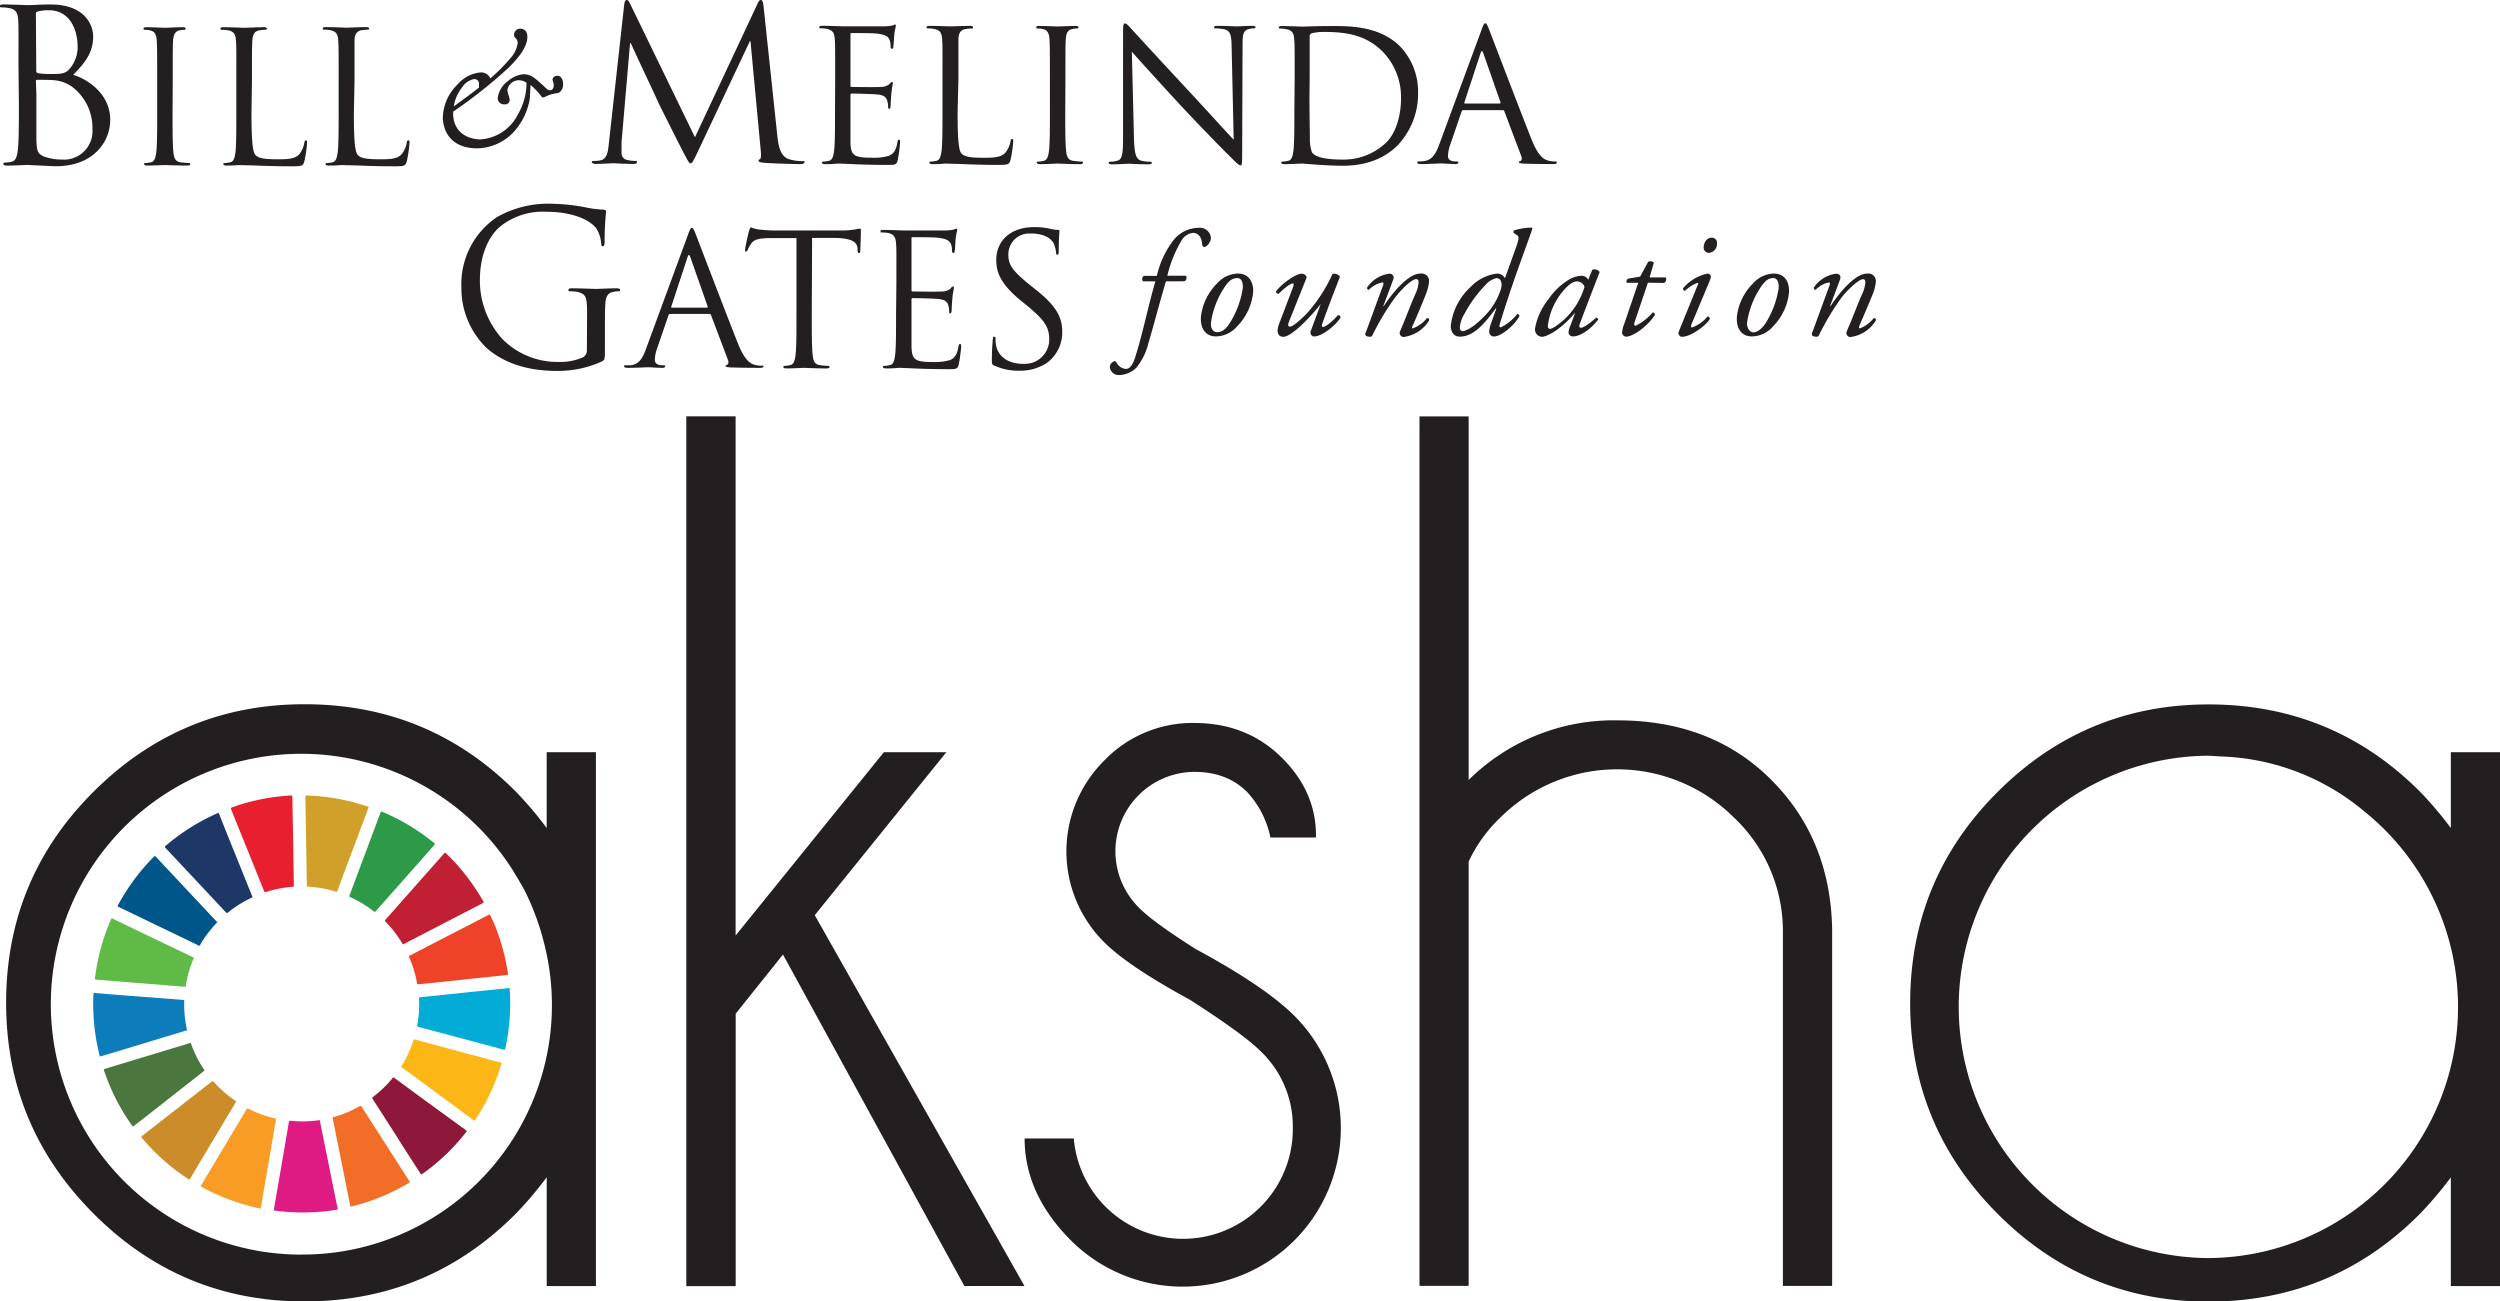 <svg xmlns="http://www.w3.org/2000/svg" viewBox="0 0 676.3 352.06"><defs><style>.cls-1,.cls-2{fill:#231f20;}.cls-1{fill-rule:evenodd;}.cls-3{fill:#cd8c2a;}.cls-4{fill:#4a773d;}.cls-5{fill:#f26e26;}.cls-6{fill:#df1a82;}.cls-7{fill:#0c7dba;}.cls-8{fill:#d0a02a;}.cls-9{fill:#f89c26;}.cls-10{fill:#60ba46;}.cls-11{fill:#1d3767;}.cls-12{fill:#fcb615;}.cls-13{fill:#8e1839;}.cls-14{fill:#2d9a48;}.cls-15{fill:#c12034;}.cls-16{fill:#e81f2f;}.cls-17{fill:#ee4328;}.cls-18{fill:#005689;}.cls-19{fill:#02acd7;}</style></defs><title>logo</title><g id="Layer_2" data-name="Layer 2"><g id="Layer_1-2" data-name="Layer 1"><g id="Layer_2-2" data-name="Layer 2-2"><path class="cls-1" d="M158.76,94.71a2.11,2.11,0,0,1-1.15,2,15.59,15.59,0,0,1-6.57,1.2,20.94,20.94,0,0,1-15.11-6.17,23.49,23.49,0,0,1-6.11-16c0-6.74,2.37-12,5.72-14.64a18.41,18.41,0,0,1,12.34-3.81c7.43,0,12.1,2.48,13.54,4.67a8.88,8.88,0,0,1,1.21,3.82c0,.5.12.86.41.86s.52-.29.52-1.22a77.17,77.17,0,0,1,.4-8.19c0-.23-.11-.45-.7-.52a27,27,0,0,1-4.66-.58,52.44,52.44,0,0,0-8.83-1,28.2,28.2,0,0,0-15.33,3.6,21.8,21.8,0,0,0-9.62,19,22.46,22.46,0,0,0,6.85,16.44c6.4,5.59,14.59,6.17,19,6.17a28.43,28.43,0,0,0,12.21-2.59c.7-.41.76-.52.76-3.13V88.25c0-2.41,0-4.14.11-6s.57-3,2.14-3.29a8.58,8.58,0,0,1,1.44-.17c.23,0,.46-.12.46-.34s-.3-.46-.93-.46c-1.8,0-5.4.18-5.65.18s-3.92-.18-6.51-.18c-.63,0-.92.1-.92.46s.22.34.45.34a11.7,11.7,0,0,1,2,.17c2.3.64,2.59,1.27,2.59,6Z"></path><path class="cls-1" d="M174.84,94.15c-.9,2.48-1.8,4.35-4.15,4.66h-1.44c-.36,0-.43.11-.43.3s.28.4.93.4c2.32,0,5-.16,5.58-.16s2.68.16,3.87.16c.43,0,.73-.11.73-.4s-.14-.3-.5-.3h-.49c-.84,0-1.8-.45-1.8-1.44a10.4,10.4,0,0,1,.69-3.31l3-8.74a.5.5,0,0,1,.48-.4h10.58c.25,0,.34.11.45.31l4.59,12.14c.3.79,0,1.24-.29,1.35s-.36.14-.36.34.56.29,1.49.34c3.4.11,7,.11,7.75.11s1-.11,1-.4-.23-.18-.5-.18a6.63,6.63,0,0,1-2-.28c-1-.31-2.48-1.1-4.26-5.4-3-7.52-10.8-27.92-11.51-29.81-.6-1.53-.8-1.8-1.08-1.8s-.51.31-1.08,1.93Zm6.91-10.92c-.14,0-.23-.09-.14-.34L186,69.54c.25-.74.48-.74.74,0l4.69,13.35c0,.2,0,.34-.2.34Z"></path><path class="cls-1" d="M219.69,64.36h6.24c4.73.11,5.86,1.24,6.06,2.72v.55c0,.69.14.83.4.83s.34-.2.34-.63.16-4,.16-5.39c0-.29,0-.6-.25-.6-.47.06-.93.15-1.39.25a24.18,24.18,0,0,1-3.51.26H209.22c-.6,0-2.49-.11-3.91-.26a8.5,8.5,0,0,1-2.17-.59c-.2,0-.4.65-.51.94s-1.08,4.65-1.08,5.14.09.45.26.45.34-.11.48-.5a8.78,8.78,0,0,1,.85-1.53c.79-1.19,2-1.53,5-1.59h7.32V85.26c0,4.75,0,8.65-.25,10.8-.2,1.43-.45,2.51-1.44,2.71a6.59,6.59,0,0,1-1.47.2c-.31,0-.4.14-.4.31s.25.39.79.39c1.48,0,4.59-.16,4.84-.16s3.37.16,6.08.16c.54,0,.79-.16.79-.39s-.1-.31-.39-.31a18.47,18.47,0,0,1-2.23-.2c-1.48-.2-1.8-1.28-1.93-2.71-.25-2.07-.25-6-.25-10.8Z"></path><path class="cls-1" d="M242.4,85.26c0,4.75,0,8.65-.25,10.8-.2,1.43-.43,2.51-1.42,2.71a6.85,6.85,0,0,1-1.49.2c-.29,0-.4.14-.4.31s.25.39.79.39,1.8,0,2.86-.11a10.27,10.27,0,0,1,2,0c1.44,0,4.75.31,12.22.31,1.92,0,2.32,0,2.66-1.3a48.14,48.14,0,0,0,.65-4.78c0-.34,0-.74-.29-.74s-.36.2-.45.74c-.34,2-.94,3-2.23,3.6a14.65,14.65,0,0,1-4.75.54c-4.84,0-5.58-.65-5.72-4.05V81a.31.31,0,0,1,.26-.35h.08c.85,0,5.74.09,7.07.26,1.93.19,2.38,1,2.57,1.79a5,5,0,0,1,.2,1.62c0,.25.09.45.34.45s.34-.54.34-.93.11-2.18.2-3.17c.15-1.64.4-2.46.4-2.77s0-.39-.25-.39-.4.25-.74.64a3.6,3.6,0,0,1-2.32.7c-1.19.11-7.2,0-7.86,0-.25,0-.29-.14-.29-.48V64.65c0-.34,0-.49.29-.49.54,0,5.93,0,6.78.15,2.66.3,3.15.9,3.6,1.67a5.51,5.51,0,0,1,.28,1.8c0,.39.11.65.4.65s.31-.29.34-.54c.11-.6.2-2.77.25-3.26.15-1.38.4-2,.4-2.34s0-.43-.2-.43-.45.2-.68.23a12.9,12.9,0,0,1-2.14.26H244.56c-.36,0-3.34-.15-5.57-.15-.54,0-.79,0-.79.4s.19.29.39.29a9.34,9.34,0,0,1,1.67.14c1.64.36,2,1.15,2.14,2.82s.09,3,.09,10.67Z"></path><path class="cls-1" d="M275.7,100.28a13,13,0,0,0,7.45-2.07,10.26,10.26,0,0,0,4.21-8.27c0-4-1.39-7-7.2-11.62l-1.38-1.08c-4.64-3.81-6-5.4-6-8.31a5.62,5.62,0,0,1,5.46-5.76c.21,0,.42,0,.62,0,4.53,0,5.88,2.09,6.17,2.63a8.36,8.36,0,0,1,.65,2.46c0,.4.09.65.39.65s.34-.34.34-1.13c0-3.37.2-5,.2-5.24s-.11-.36-.48-.36a8.37,8.37,0,0,1-1.8-.23,18.62,18.62,0,0,0-4.59-.51c-6.28,0-10.23,3.6-10.23,8.91,0,3.34,1.18,6.42,6.42,10.79l2.23,1.8c4.24,3.6,5.68,5.4,5.68,8.9a6.59,6.59,0,0,1-6.58,6.59l-.49,0c-3.31,0-6.56-1.39-7.32-5a9,9,0,0,1-.14-1.8c0-.37,0-.54-.34-.54s-.35.26-.4.8-.25,2.77-.25,5.23c0,1.35,0,1.55.74,1.8A15,15,0,0,0,275.7,100.28Z"></path><path class="cls-1" d="M320.44,76.09a1.1,1.1,0,0,0,.41-1.49h-5.07a33.72,33.72,0,0,1,3.79-9.43A4.09,4.09,0,0,1,322.74,63c1.06,0,2.35.74,2.48,3.16a.63.63,0,0,0,.56.65c.65,0,1.8-1.26,1.8-2.52a3,3,0,0,0-3.33-2.66,8.76,8.76,0,0,0-6.8,3.35,24.87,24.87,0,0,0-4.5,9.64h-3.47a1,1,0,0,0-.34,1.41.35.35,0,0,0,.05.08h3.37c-1.95,6.6-3.28,13.56-5.4,20.33-.84,2.75-1.8,3.36-2.55,3.36a3.07,3.07,0,0,1-2.43-1.49c-.33-.54-.61-.87-1.17-.36a1.56,1.56,0,0,0-.77,1.45,2.42,2.42,0,0,0,2.62,2.06,6.88,6.88,0,0,0,4.62-2.06,17.27,17.27,0,0,0,3.21-6.65c1.33-4.44,2.5-9,3.79-13.44.36-1.2.69-2.5.94-3.2Z"></path><path class="cls-1" d="M334.88,74a7.81,7.81,0,0,0-5.59,2.62,15.19,15.19,0,0,0-4.41,9c-.25,3.49,1.46,5.39,4.05,5.39a7.77,7.77,0,0,0,5.79-2.78A15.46,15.46,0,0,0,339,79.15C339.16,76.18,337.74,74,334.88,74Zm-.29,1.2c1.42,0,1.66,1.42,1.62,2.68a24.8,24.8,0,0,1-3.76,9.88c-1.29,1.8-2.32,2.1-3.2,2.1-1.17,0-1.8-1.17-1.66-2.59a23.26,23.26,0,0,1,4.05-10.12C332.81,75.55,333.78,75.24,334.59,75.24Z"></path><path class="cls-1" d="M353.41,75.24c.25-.68-.69-1.2-1.21-1.2-1.9,0-5.95,3.18-7,4.8a.56.56,0,0,0,.52.62.37.37,0,0,0,.18,0c1-1,3.07-2.79,3.83-2.79.32,0,.29.4,0,1.17L346,87.67c-.69,1.8-.49,3.44,1.18,3.44,2.18,0,7.2-5.18,10.11-8.87h0l-2.75,7.41a1.1,1.1,0,0,0,.75,1.36.75.75,0,0,0,.26,0c2.14,0,6-3.18,7.09-5.12a.57.57,0,0,0-.51-.61.85.85,0,0,0-.23,0c-1,1.26-3.19,3.17-4,3.17-.41,0-.36-.49-.16-1,1.69-4.8,4.33-11.46,4.73-12.59a1.81,1.81,0,0,0-2-.74A42.05,42.05,0,0,1,353.34,85c-2.11,2.07-3.73,3.36-4.34,3.36s-.65-.41-.29-1.38Z"></path><path class="cls-1" d="M376.88,75.69c.36-.93-.09-1.65-1.06-1.65a8.57,8.57,0,0,0-6,3.76.51.51,0,0,0,.39.6h.1a7,7,0,0,1,3.69-2c.32,0,.32.41.11.93s-4.48,12.23-4.7,12.76c-.36.93.74,1,1.19,1s.52-.11.72-.49a66.58,66.58,0,0,1,6.2-10.27c2.22-2.8,4.61-4.82,5.58-4.82.61,0,.65.49.65,1a9.44,9.44,0,0,1-.85,3c-.93,2-2.43,6-3.27,8s-1,2.3-1,2.66a1.19,1.19,0,0,0,1,1,9.49,9.49,0,0,0,7-4.53c0-.33-.09-.65-.65-.56a8.45,8.45,0,0,1-3.81,2.75c-.29,0-.24-.36,0-.77s3-6.93,3.76-9a11.49,11.49,0,0,0,.65-2.84A2,2,0,0,0,384.76,74a2.26,2.26,0,0,0-.52,0c-3,0-7.05,4.45-9.91,8.82h-.13Z"></path><path class="cls-1" d="M407.12,75.28A2.49,2.49,0,0,0,405.05,74a11.77,11.77,0,0,0-7.19,3.6,16.77,16.77,0,0,0-5.4,10.55c0,1.62.84,2.92,2.43,2.92,3.92,0,7-3.92,9.75-7.65h.16l-1.42,4a7.38,7.38,0,0,0-.52,2.31,1.25,1.25,0,0,0,1.22,1.29h.07c2.11,0,5.79-3.31,6.89-5.54a.53.53,0,0,0-.55-.52h-.06a13,13,0,0,1-4.44,3.6c-.38,0-.42-.4-.26-.92C406.09,86.47,408,80,412,69c1.21-3.37,1.8-4.91,2.56-7.2l-.17-.23a16.51,16.51,0,0,0-4.78.75.55.55,0,0,0-.11.69l.94.65c.55.35.45,1.09-.36,3.36Zm-2.16,0c1,0,1.55,1.22,1.06,2.91A17.91,17.91,0,0,1,401.08,86c-2.79,2.86-4.86,3.6-5.4,3.6a.83.83,0,0,1-.77-.85,8.12,8.12,0,0,1,1.25-3.85,34.73,34.73,0,0,1,5.78-7.9,5.4,5.4,0,0,1,3-1.78Z"></path><path class="cls-1" d="M429.64,75.69a2.06,2.06,0,0,0-.79-.84,2,2,0,0,0-1-.25,7.21,7.21,0,0,0-3.6,1.16,17.87,17.87,0,0,0-5.4,5.24,17.47,17.47,0,0,0-3.59,7.84,2,2,0,0,0,1.77,2.27h0c1.91,0,6-2.79,8.91-6.35h.12l-1.34,3.6a5.73,5.73,0,0,0-.4,1.58A1.12,1.12,0,0,0,425.52,91h0c2.23,0,5.11-2.27,6.8-4.53a.52.52,0,0,0-.52-.53h0c-2.3,2-3.49,2.72-4.17,2.72-.33,0-.52-.25-.29-.94,1.29-3.59,4.82-12.59,5.4-14.12a1.68,1.68,0,0,0-2-.61Zm-3,.45a2.11,2.11,0,0,1,2,1.46,19.62,19.62,0,0,1-5.39,8.74c-2.32,2.11-3.6,2.63-3.94,2.63s-.6-.29-.6-.78a18,18,0,0,1,5.06-10.48C425,76.57,425.7,76.14,426.62,76.14Z"></path><path class="cls-1" d="M450.16,76.54a1.16,1.16,0,0,0,.49-1.49h-4.41l1.17-4a1.35,1.35,0,0,0-1.54-.23l-2.18,4-3.24.56a1,1,0,0,0-.43,1.13h3.15l-3.8,11.17A7.45,7.45,0,0,0,438.8,90a1.18,1.18,0,0,0,1.09,1.08c1.69,0,5.51-2.47,7.77-5.83,0-.49-.16-.72-.57-.72a14.84,14.84,0,0,1-4.61,3.6c-.32,0-.52-.24-.28-1l3.59-10.65Z"></path><path class="cls-1" d="M454.16,89.65a1,1,0,0,0,.16,1.1.88.88,0,0,0,.65.36c2.79,0,7-3.6,7.57-4.82a.65.65,0,0,0-.61-.69h0a9.75,9.75,0,0,1-4.21,3c-.32,0-.29-.49-.13-.9l4.82-11.5c.49-1.16.49-1.52.26-1.79A1,1,0,0,0,462,74a11.67,11.67,0,0,0-6.69,4,.57.57,0,0,0,.45.67h.09a9.51,9.51,0,0,1,3.34-2.14c.29,0,.29.32,0,.76Zm8.9-25.34c-1.58,0-2.18,1.67-2.18,2.55a1.43,1.43,0,0,0,1.29,1.54h.17a2.42,2.42,0,0,0,2.14-2.56,1.37,1.37,0,0,0-1.21-1.53A.74.74,0,0,0,463.06,64.31Z"></path><path class="cls-1" d="M479.84,74a7.88,7.88,0,0,0-5.57,2.62,15.19,15.19,0,0,0-4.41,9c-.23,3.49,1.46,5.39,4.05,5.39a7.74,7.74,0,0,0,5.75-2.73,15.27,15.27,0,0,0,4.3-9.17C484.13,76.18,482.72,74,479.84,74Zm-.28,1.2c1.42,0,1.65,1.42,1.62,2.68a25.11,25.11,0,0,1-3.76,9.88c-1.35,1.74-2.31,2.14-3.15,2.14s-1.8-1.17-1.66-2.59a23.47,23.47,0,0,1,4.05-10.13C477.87,75.55,478.75,75.24,479.56,75.24Z"></path><path class="cls-1" d="M497.74,75.69c.36-.93,0-1.65-1.06-1.65a8.55,8.55,0,0,0-6,3.76.52.52,0,0,0,.39.6h.1a6.89,6.89,0,0,1,3.6-2c.32,0,.32.41.12.93s-4.49,12.23-4.69,12.76c-.36.93.74,1,1.17,1a.71.71,0,0,0,.74-.49,67.74,67.74,0,0,1,6.18-10.27c2.31-2.8,4.79-4.8,5.67-4.8.61,0,.65.48.65,1a9.51,9.51,0,0,1-.85,3c-.93,2-2.43,6-3.29,8s-1,2.3-1,2.66a1.2,1.2,0,0,0,1,1,9.43,9.43,0,0,0,7-4.54c0-.32,0-.64-.65-.55a8.25,8.25,0,0,1-3.7,2.73c-.29,0-.25-.36-.09-.77s3-6.93,3.78-9a11.47,11.47,0,0,0,.64-2.84A2,2,0,0,0,505.6,74a2.57,2.57,0,0,0-.48,0c-3,0-7.05,4.45-9.93,8.82h-.13Z"></path><path class="cls-1" d="M5.11,28c0,5.54,0,10.09-.29,12.59-.23,1.67-.52,2.93-1.67,3.16a9.16,9.16,0,0,1-1.8.24c-.34,0-.47.16-.47.34s.29.47.92.47c1.8,0,5.4-.18,5.65-.18s6.35.34,7.68.34C25,45,29.82,38.58,29.82,32.4c0-6.75-5.7-10.8-10-12.16,2.7-2.83,5.39-5.65,5.39-10.38,0-2.88-2.06-8.65-11.53-8.65-2.66,0-4.91.18-6.29.18-.29,0-3.9-.18-6.51-.18-.63,0-.92.12-.92.46S.23,2,.47,2a10.75,10.75,0,0,1,2,.18c1.89.4,2.35,1.34,2.46,3.3S5,8.94,5,17.93ZM9.71,3.69c0-.34.18-.51.7-.63a12.32,12.32,0,0,1,2.78-.29C18.83,2.77,21,7.9,21,12.68a9,9,0,0,1-2.07,5.83c-1.21,1.38-2,1.51-5.26,1.51a21,21,0,0,1-3.45-.23.58.58,0,0,1-.41-.65ZM9.71,22c0-.3.13-.41.36-.41.87,0,3.74,0,4.5.11a9.68,9.68,0,0,1,4.78,1.67A13.85,13.85,0,0,1,25,34.88a7.7,7.7,0,0,1-7.07,8.28,7.5,7.5,0,0,1-1.06,0,14,14,0,0,1-5.09-.86c-1.8-.88-1.8-1.68-1.94-4.5V25.34Z"></path><path class="cls-1" d="M46.73,21.69c0-7.71,0-9.08.09-10.66s.51-2.58,1.8-2.83a8.29,8.29,0,0,1,1.22-.14c.2,0,.4-.11.4-.31s-.23-.39-.77-.39c-1.5,0-4.61.16-4.86.16s-3.36-.16-5-.16c-.54,0-.79.1-.79.39s.19.31.39.31a6.55,6.55,0,0,1,1.53.2c1.08.25,1.58,1.08,1.67,2.77s.11,3,.11,10.66V30.4c0,4.73,0,8.63-.25,10.79-.2,1.42-.45,2.52-1.42,2.72a9.36,9.36,0,0,1-1.49.2c-.29,0-.4.14-.4.28s.25.4.79.4c1.48,0,4.59-.14,4.84-.14s3.36.14,6.08.14c.54,0,.79-.14.79-.4s-.09-.28-.39-.28-1.53-.11-2.22-.2c-1.49-.2-1.8-1.3-1.94-2.72-.23-2.08-.23-6-.23-10.79Z"></path><path class="cls-1" d="M68.16,21.69c0-7.71,0-9.08.1-10.66s.49-2.58,1.93-2.83a12.5,12.5,0,0,1,1.62-.14c.2,0,.39-.11.39-.31s-.23-.39-.79-.39c-1.47,0-5.09.16-5.39.16s-3.37-.16-5.6-.16c-.54,0-.79.1-.79.39s.2.31.4.31a10.7,10.7,0,0,1,1.69.14c1.62.34,2,1.14,2.12,2.83s.09,3,.09,10.66V30.4c0,4.73,0,8.63-.23,10.79-.2,1.42-.45,2.52-1.44,2.72a9.24,9.24,0,0,1-1.48.2c-.3,0-.39.14-.39.28s.23.4.79.4,1.8,0,2.8-.09a14.2,14.2,0,0,1,2,0c2.86,0,6.11.29,13.23.29,2.63,0,2.77-.2,3.12-1.33a31.52,31.52,0,0,0,.73-4.93c0-.56,0-.76-.28-.76s-.4.25-.45.65a7,7,0,0,1-1.28,3c-1.19,1.44-3.36,1.47-6,1.47-3.85,0-5.13-.34-5.92-1.13s-1.1-4-1.1-11.31Z"></path><path class="cls-1" d="M95.91,21.69V11c0-1.59.5-2.58,1.93-2.83a12.65,12.65,0,0,1,1.63-.14c.2,0,.4-.11.4-.31s-.25-.39-.79-.39c-1.48,0-5.09.16-5.4.16s-3.36-.16-5.58-.16c-.54,0-.79.1-.79.39s.2.31.4.31a10.36,10.36,0,0,1,1.67.14c1.64.34,2,1.14,2.12,2.83s.11,3,.11,10.66V30.4c0,4.73,0,8.63-.25,10.79-.2,1.42-.45,2.52-1.44,2.72a8.12,8.12,0,0,1-1.47.2c-.31,0-.4.14-.4.28s.25.4.79.4,1.8,0,2.83-.09a13.65,13.65,0,0,1,2,0c2.88,0,6.13.29,13.24.29,2.63,0,2.77-.2,3.13-1.33a34.31,34.31,0,0,0,.74-4.93c0-.56,0-.76-.31-.76s-.39.25-.43.65a7.08,7.08,0,0,1-1.3,3c-1.18,1.44-3.36,1.47-6,1.47-3.86,0-5.14-.34-5.93-1.13s-1.08-4-1.08-11.31Z"></path><path class="cls-1" d="M129.08,40.13a13.84,13.84,0,0,0,10-4.55,17.71,17.71,0,0,0,4.26-9c0-.8.17-2.79.17-3.6a18.75,18.75,0,0,1,2.87,3,.67.67,0,0,0,.89.32l.12-.07a9.82,9.82,0,0,1,3.08-1,1.81,1.81,0,0,0,1.08-.41,2.81,2.81,0,0,0,.79-2c0-1.08-.42-2.32-1.55-2.32a1.26,1.26,0,0,0-1.33,1,4.34,4.34,0,0,0,.16.62,3,3,0,0,1,.18,1c0,.72-.43,1.29-.84,1.29-.76,0-.89-.19-1.8-1.08-2.05-1.79-3.26-3.25-5.56-3.25a7.44,7.44,0,0,0-4.12,1.8,6.8,6.8,0,0,0-2.84,4.67,1.66,1.66,0,0,0,1.67,1.68h.13a1.22,1.22,0,0,0,1.42-1,1.06,1.06,0,0,0,0-.31,5.87,5.87,0,0,0-.28-1.17,6.6,6.6,0,0,1-.33-1.38,3.17,3.17,0,0,1,3-2.66,3.55,3.55,0,0,1,2.18.7,16.76,16.76,0,0,1-2.27,8.43,12.25,12.25,0,0,1-10.18,6.87c-3.22,0-7.48-1.79-7.39-7.19v-.32a131.37,131.37,0,0,0,14.8-11.7c3.89-3.79,5.27-6.38,5.27-8.54,0-1.64-1-2.21-1.92-2.21a1.65,1.65,0,0,0-1.67,1.63v.08c0,.45.12.57.46.91a1.68,1.68,0,0,1,.51,1.24,7.31,7.31,0,0,1-1.51,3.6,46.79,46.79,0,0,1-5.89,6,2.7,2.7,0,0,0-2.62-1.62,9.29,9.29,0,0,0-6.23,3.24,13,13,0,0,0-4,9C119.91,36.08,122.5,40.13,129.08,40.13Zm-6.33-11.35A11.19,11.19,0,0,1,125,23.64a5.1,5.1,0,0,1,3.22-2.25,1.26,1.26,0,0,1,1.36,1.14.75.75,0,0,1,0,.15v1C128.16,24.82,125.7,26.66,122.75,28.78Z"></path><path class="cls-1" d="M206.54,1.56c-.13-1.09-.29-1.56-.7-1.56s-.63.4-.87.92L188,37.13,170.38.86c-.29-.63-.52-.86-.86-.86s-.52.4-.63,1l-4.16,37.6c-.23,2.17-.41,4.42-2.3,4.78a7.73,7.73,0,0,1-1.8.16c-.29,0-.57.13-.57.29s.41.52,1,.52c1.54,0,4.31-.18,4.83-.18s3.24.18,5.4.18c.7,0,1-.1,1-.52s-.23-.29-.46-.29a10.2,10.2,0,0,1-2.2-.28,1.81,1.81,0,0,1-1.49-1.8v-3l2.3-26.75h.23c.63,1.56,7.2,15.4,7.61,16.44.29.58,5.26,10.54,6.75,13.37,1.1,2.08,1.38,2.66,1.8,2.66s.68-.52,1.9-3.06l14.13-30h.16L205.82,41c.12,1,0,2-.22,2.06s-.41.18-.41.42.29.45,1.62.57c2.12.17,8.36.35,9.62.35.7,0,1.21-.18,1.21-.53s-.17-.28-.45-.28a12.57,12.57,0,0,1-3.76-.53c-2.47-.8-2.88-4-3.12-6.09Z"></path><path class="cls-1" d="M225.89,30c0,4.75,0,8.65-.25,10.79-.2,1.44-.43,2.52-1.42,2.72a7.52,7.52,0,0,1-1.49.2c-.29,0-.4.16-.4.3s.25.4.79.4,1.89,0,2.86-.11a10.84,10.84,0,0,1,2,0c1.44,0,4.75.31,12.21.31,1.93,0,2.32,0,2.67-1.28.29-1.59.51-3.19.64-4.8,0-.35,0-.74-.3-.74s-.34.2-.43.74c-.35,2-.94,3-2.23,3.59a14.15,14.15,0,0,1-4.75.54c-4.84,0-5.58-.64-5.72-4v-13a.31.31,0,0,1,.26-.35h.08c.84,0,5.74.11,7.07.26,1.92.19,2.37,1,2.57,1.8a5,5,0,0,1,.2,1.63c0,.24.09.43.34.43s.34-.54.34-.93.11-2.18.2-3.17c.14-1.62.39-2.46.39-2.75s-.08-.41-.25-.41-.39.25-.73.64a3.7,3.7,0,0,1-2.32.71c-1.19.1-7.2,0-7.87,0-.25,0-.28-.15-.28-.49V9.43c0-.35,0-.49.28-.49.54,0,5.94,0,6.79.14,2.66.31,3.14.9,3.5,1.69a5.52,5.52,0,0,1,.29,1.8c0,.4.11.63.4.63s.3-.28.34-.54c.11-.59.2-2.77.25-3.25.14-1.39.4-2,.4-2.32s0-.45-.2-.45-.45.2-.68.25a13,13,0,0,1-2.15.23H228c-.36,0-3.35-.14-5.58-.14-.54,0-.79.09-.79.4s.2.28.4.28a8.51,8.51,0,0,1,1.67.16c1.64.35,2,1.14,2.12,2.81s.11,3,.11,10.69Z"></path><path class="cls-1" d="M259.28,21.35V10.67c0-1.59.5-2.58,1.94-2.81a11,11,0,0,1,1.62-.16c.2,0,.39,0,.39-.29S263,7,262.44,7c-1.47,0-5.09.14-5.39.14S253.68,7,251.45,7c-.54,0-.79.09-.79.39s.2.29.4.29a8.79,8.79,0,0,1,1.69.16c1.62.34,2,1.13,2.12,2.81s.09,3,.09,10.68V30c0,4.75,0,8.65-.25,10.79-.2,1.44-.43,2.52-1.42,2.72a7.52,7.52,0,0,1-1.5.2c-.28,0-.39.16-.39.3s.25.4.79.4,1.8,0,2.82-.11a11.57,11.57,0,0,1,2,0c2.86,0,6.11.31,13.24.31,2.6,0,2.77-.2,3.11-1.34a31.65,31.65,0,0,0,.73-4.94c0-.54,0-.74-.28-.74s-.4.25-.45.65a6.76,6.76,0,0,1-1.3,2.95c-1.18,1.44-3.34,1.49-6,1.49-3.85,0-5.14-.34-5.94-1.13s-1.07-4.07-1.07-11.32Z"></path><path class="cls-1" d="M288.22,21.35c0-7.72,0-9.1.09-10.68s.49-2.58,1.8-2.81a6.27,6.27,0,0,1,1.22-.16c.2,0,.4,0,.4-.29s-.24-.39-.79-.39c-1.48,0-4.59.14-4.84.14s-3.37-.14-5-.14c-.55,0-.79.09-.79.39s.2.29.4.29a6.62,6.62,0,0,1,1.53.2c1.08.25,1.58,1.09,1.67,2.77s.11,3,.11,10.68V30c0,4.75,0,8.65-.25,10.79-.2,1.44-.45,2.52-1.44,2.72a7.42,7.42,0,0,1-1.48.2c-.3,0-.39.16-.39.3s.25.4.79.4c1.47,0,4.59-.16,4.84-.16s3.36.16,6.08.16c.54,0,.79-.16.79-.4s-.09-.3-.4-.3a20.39,20.39,0,0,1-2.21-.2c-1.49-.2-1.8-1.28-1.94-2.72-.24-2.07-.24-6-.24-10.79Z"></path><path class="cls-1" d="M306.19,14c1.58,1.8,7.19,8,12.9,14.19,5.23,5.63,12.35,12.9,12.89,13.38,2.61,2.63,3.21,3.17,3.6,3.17s.45-.25.45-3.51l.11-29c0-3,.2-4.05,1.8-4.39a3.93,3.93,0,0,1,1.19-.16c.34,0,.53-.15.53-.34s-.34-.34-.88-.34c-2,0-3.59.14-4.21.14S331.66,7,329.45,7c-.6,0-1,0-1,.34s0,.34.39.34a13,13,0,0,1,2.41.25c1.53.4,1.89,1.48,1.93,4.7l.56,25.18c-1.59-1.64-7-7.66-11.88-12.9-7.6-8.17-15-16.19-15.7-17-.5-.49-1.33-1.58-1.8-1.58s-.55.55-.55,2.48V37.18c0,4.5-.26,5.94-1.5,6.28a6.84,6.84,0,0,1-2,.29c-.25,0-.4.1-.4.3s.29.4.79.4c2.22,0,4.3-.16,4.73-.16s2.43.16,5.24.16c.61,0,.9-.11.9-.4s-.15-.3-.4-.3a10.68,10.68,0,0,1-2.46-.29c-1.35-.4-1.8-1.69-1.94-5.74Z"></path><path class="cls-1" d="M350.15,30c0,4.75,0,8.65-.25,10.79-.2,1.44-.45,2.52-1.44,2.72a7.32,7.32,0,0,1-1.47.2c-.31,0-.4.16-.4.3s.25.4.79.4c1.48,0,4.59-.16,4.84-.16s6.73.59,11,.59c8.4,0,12.85-3.45,15-5.67a20.25,20.25,0,0,0,5.4-13.94,17.74,17.74,0,0,0-4.79-12.59C372.89,6.6,363.84,7.05,359,7.05c-3,0-6.08.15-6.67.15-.25,0-3.36-.15-5.58-.15-.55,0-.79.09-.79.4s.2.28.4.28A8.52,8.52,0,0,1,348,7.9c1.64.34,2,1.13,2.12,2.8s.11,3,.11,10.69Zm4.14-9.48V10a.87.87,0,0,1,.59-1,13,13,0,0,1,3.22-.36c5.88,0,11.51.7,16.19,5.59A17.62,17.62,0,0,1,379,26.73c0,4.55-1.38,9.28-4,11.82a16.57,16.57,0,0,1-11.71,4.62c-5.83,0-7.75-1-8.4-2a10.88,10.88,0,0,1-.54-3.76c0-.93-.11-5.48-.11-10.79Z"></path><path class="cls-1" d="M389.4,38.94c-.9,2.47-1.89,4.34-4.15,4.64a11.6,11.6,0,0,1-1.44.09c-.24,0-.43.11-.43.31s.28.4.93.4c2.32,0,5-.17,5.58-.17s2.68.17,3.86.17c.44,0,.74-.11.74-.4s-.14-.31-.5-.31h-.49c-.84,0-1.8-.43-1.8-1.42a10.19,10.19,0,0,1,.69-3.31l3-8.76a.51.51,0,0,1,.48-.39h10.63a.46.46,0,0,1,.45.3l4.59,12.16c.3.79,0,1.23-.29,1.33s-.36.15-.36.35.56.28,1.49.34c3.4.11,7,.11,7.76.11s1-.11,1-.4-.2-.31-.49-.31a6,6,0,0,1-2-.28c-1-.31-2.48-1.1-4.26-5.49-3-7.52-10.79-27.92-11.51-29.81-.6-1.52-.8-1.79-1.08-1.79s-.51.3-1.08,1.94ZM396.31,28c-.15,0-.24-.09-.15-.34l4.36-13.28c.25-.74.48-.74.74,0l4.65,13.28c0,.19,0,.34-.19.34Z"></path><path class="cls-2" d="M256,203.49l-35.59,44.08,56.73,100.32H260.88l-49.07-89.67-12.79,16v73.7H185.66V112.63H199V253.07l40.1-49.58Z"></path><path class="cls-2" d="M384,112.65h13.3V211a55.73,55.73,0,0,1,40.26-16.13q25.45,0,41.51,16t16.56,40.35v96.65H482.31V252.51A42.29,42.29,0,0,0,469,221.1a44.77,44.77,0,0,0-62.88-.17,39.53,39.53,0,0,0-8.82,12.15V347.86H384Z"></path><path class="cls-2" d="M663,203.49V224a101.11,101.11,0,0,0-8.32-9.82q-23.62-23.62-57.23-23.62-33.29,0-57,23.62t-23.71,57.23q0,33.27,23.71,57t57,23.7q33.6,0,57.23-23.78a102.31,102.31,0,0,0,8.32-9.82V347.9h13.3V203.49ZM597,340.33a67.95,67.95,0,0,1,0-135.89c1.17,0,2.4.12,3.6.19a63.57,63.57,0,0,1,39.08,14.94A67.91,67.91,0,0,1,597,340.33Z"></path><path class="cls-2" d="M350.21,274.85q-8-8-26.76-18.12-11.81-7.5-15.47-11.32a21.47,21.47,0,0,1,15.12-36.6q9,0,14.47,5.66a25.61,25.61,0,0,1,6.1,12.1H356V226q0-11.8-9.15-20.94-9.48-9.48-23.79-9.48a33.12,33.12,0,0,0-24.42,10.24,34.63,34.63,0,0,0,0,49l0,0q6.46,6.5,23.26,15.64,14.31,9.17,19,13.8a28.07,28.07,0,0,1,8.83,20.8,29.68,29.68,0,0,1-59.25,2.91h-13.3q0,15,12.47,27.53a42.78,42.78,0,0,0,60.49.07l.07-.07a43,43,0,0,0,0-60.65Z"></path><path class="cls-2" d="M147.89,203.49V224a98.47,98.47,0,0,0-8.31-9.82Q116,190.51,82.35,190.51q-33.28,0-57,23.62T1.66,271.36q0,33.27,23.7,57t57,23.7q33.6,0,57.23-23.78a98.47,98.47,0,0,0,8.31-9.82V347.9h13.31V203.49ZM81.59,339.4a67.74,67.74,0,1,1,57-104.19c.63,1,1.16,1.95,1.78,2.94.28.5.59,1,.86,1.47,1,1.76,1.81,3.56,2.6,5.4.17.38.29.76.46,1.16.51,1.29,1,2.6,1.44,3.94.34,1,.64,2,.93,3,.07.26.13.52.2.79a67.47,67.47,0,0,1-65.3,85.47Z"></path><g id="sdg" style="transform: matrix(0.927, -0.374, 0.374, 0.927, -95.692, 50.249); transform-origin: 0px 0px 0px;"><path class="cls-3" d="M35.7,304.42c-.15,0-.19-.19-.26-.29A56.58,56.58,0,0,1,28,289.24c-.13-.35-.07-.48.3-.59l22.9-6.56c.3-.08.39,0,.48.24a30.93,30.93,0,0,0,3.49,6.91c.15.23.14.35-.08.51Q45.51,297,36,304.23Z"></path><path class="cls-4" d="M25.2,271.59c0-1,.06-2.09.09-3.22,0-.25.09-.32.35-.3l6.67.59,6.66.6,7.58.68c1,.1,2,.19,3,.26.24,0,.31.09.3.32a30.12,30.12,0,0,0,.64,7.7c.08.35-.06.4-.31.47l-20.07,5.82c-1,.27-1.94.54-2.91.83-.25.07-.37,0-.43-.23a58.16,58.16,0,0,1-1.52-10.58C25.22,273.57,25.2,272.66,25.2,271.59Z"></path><path class="cls-5" d="M81.92,328.15a55,55,0,0,1-8.21-.55c-.33,0-.34-.14-.3-.42q1.77-9.3,3.49-18.61c.32-1.65.64-3.31.95-5,0-.23.12-.26.32-.24a30.36,30.36,0,0,0,7.62-.09c.3,0,.44,0,.51.36,1.07,5.81,2.18,11.63,3.27,17.35.39,2,.76,4.11,1.16,6.14,0,.28,0,.34-.25.39-1.41.21-2.82.38-4.22.5S83.16,328.17,81.92,328.15Z"></path><path class="cls-6" d="M74.39,302.91c-.2,1-.41,2.08-.6,3.13L71,321c-.35,1.85-.71,3.71-1,5.57-.06.29-.13.39-.46.32a57.17,57.17,0,0,1-15.49-6c-.27-.15-.29-.25-.13-.51q6.27-10.12,12.52-20.26c.2-.32.34-.34.66-.18a30.76,30.76,0,0,0,7,2.67C74.17,302.65,74.44,302.6,74.39,302.91Z"></path><path class="cls-7" d="M50,266.69l-7.1-.64-6.62-.59-7.45-.67c-1-.08-1.9-.19-2.86-.26-.24,0-.31-.07-.27-.32a56.8,56.8,0,0,1,4.65-16c.14-.32.26-.33.54-.19,4.51,2.33,9,4.52,13.55,6.77l7.79,3.86c.27.13.33.24.2.53a30.34,30.34,0,0,0-2.16,7.28C50.22,266.7,50.22,266.7,50,266.69Z"></path><path class="cls-8" d="M118.41,229c0,.14-.12.2-.19.28l-7.82,8.54c-2.76,3-5.53,6-8.29,9.07-.24.26-.38.27-.65,0a30.39,30.39,0,0,0-6.27-3.92c-.33-.15-.33-.3-.21-.59q4.29-11.15,8.57-22.29c.11-.28.2-.3.46-.18a56.6,56.6,0,0,1,14.2,8.94Z"></path><path class="cls-9" d="M63.55,298c-.07.1-.13.21-.2.33l-9.66,15.64-2.88,4.66c-.14.23-.23.26-.47.1A57.76,57.76,0,0,1,38,307.5c-.19-.23-.13-.32.07-.47L51,297.22l6.14-4.65c.2-.15.31-.18.49,0a32,32,0,0,0,5.66,5.11C63.39,297.75,63.52,297.8,63.55,298Z"></path><path class="cls-10" d="M42.75,231l.15.23,6.84,7.51,7.65,8.37c.57.62,1.16,1.25,1.71,1.87.15.16.14.25,0,.4a30,30,0,0,0-4.66,6c-.16.27-.29.22-.5.12l-11.37-5.68-10-5c-.31-.15-.33-.25-.17-.56a57.06,57.06,0,0,1,10-13.14A.52.52,0,0,1,42.75,231Z"></path><path class="cls-11" d="M80.13,227.65V239.4c0,.68.05.56-.6.6a31.16,31.16,0,0,0-7.1,1.29c-.32.11-.42,0-.53-.25q-4.31-11.14-8.64-22.28c-.1-.28-.09-.39.22-.5a57.57,57.57,0,0,1,12-2.64c1.41-.15,2.81-.25,4.23-.3.35,0,.47,0,.47.43C80.11,219.72,80.13,223.69,80.13,227.65Z"></path><path class="cls-12" d="M125.86,306.75l-.2.26a56.08,56.08,0,0,1-9,9c-1,.83-2.08,1.59-3.15,2.33-.26.18-.37.16-.54-.11q-6-9.81-12.1-19.63c-.18-.27-.33-.55-.52-.81s-.09-.25.07-.38a31.89,31.89,0,0,0,5.65-5.3c.16-.21.26-.1.4,0l6.41,4.84,12.65,9.53Z"></path><path class="cls-13" d="M97.19,299.43c.17,0,.2.19.27.29l5.27,8.54L110,319.89c.27.44.27.44-.19.7a55.61,55.61,0,0,1-15.12,6c-.26.06-.36,0-.4-.25q-1.17-6-2.26-12c-.73-3.9-1.47-7.81-2.21-11.7,0-.23,0-.29.23-.35a30.87,30.87,0,0,0,7-2.83Z"></path><path class="cls-14" d="M131.32,245c0,.18-.18.18-.28.24l-6.69,3.35-14.68,7.32c-.28.14-.39.13-.57-.16a30.72,30.72,0,0,0-4.43-5.91c-.19-.19-.24-.31,0-.56q8.07-8.79,16.14-17.62c.21-.22.32-.22.54,0a57,57,0,0,1,9.85,13.11Z"></path><path class="cls-15" d="M113.4,267c-.26.06-.34,0-.38-.26a29.78,29.78,0,0,0-2-7.17c-.12-.28-.08-.39.19-.53l21.4-10.67c.29-.15.39-.11.52.17a56.37,56.37,0,0,1,4.21,14c.1.62.19,1.25.29,1.86,0,.22,0,.32-.27.34l-9.3.87-10.47,1Z"></path><path class="cls-16" d="M83.64,227.65v-11.9c0-.37.12-.45.46-.44a57.06,57.06,0,0,1,16,3c.24.1.28.18.19.42Q96,230,91.67,241.18c-.09.21-.14.31-.41.22a31,31,0,0,0-7.2-1.41c-.34,0-.43-.12-.43-.46C83.64,235.59,83.65,231.63,83.64,227.65Z"></path><path class="cls-17" d="M138.1,271.76a60,60,0,0,1-1.58,13.14c-.08.34-.19.41-.53.3l-23-6.58c-.27-.08-.34-.17-.29-.48a29.86,29.86,0,0,0,.65-7.24c0-.31.11-.36.38-.39l9-.85,8-.73c2.32-.22,4.65-.43,6.9-.66.25,0,.31,0,.32.27C138,269.61,138.05,270.69,138.1,271.76Z"></path><path class="cls-18" d="M68.73,242.57c0,.18-.19.17-.29.22a33.63,33.63,0,0,0-5.82,3.42c-.24.19-.49.55-.76.5s-.41-.39-.61-.61L45.51,228.81c-.19-.21-.16-.3,0-.47a56.74,56.74,0,0,1,14-8.57c.25-.1.34-.07.43.19q4.32,11.17,8.65,22.33Z"></path><path class="cls-19" d="M135.42,288.8c-.14.45-.26.85-.4,1.24a57.45,57.45,0,0,1-6.73,13.4c-.21.29-.31.4-.66.13q-9.5-7.17-19-14.27c-.23-.18-.29-.3-.12-.58a29.71,29.71,0,0,0,3.08-6.4c.11-.34.25-.37.55-.28l12.71,3.66,10.17,2.94C135.19,288.66,135.42,288.64,135.42,288.8Z"></path></g></g></g></g></svg>